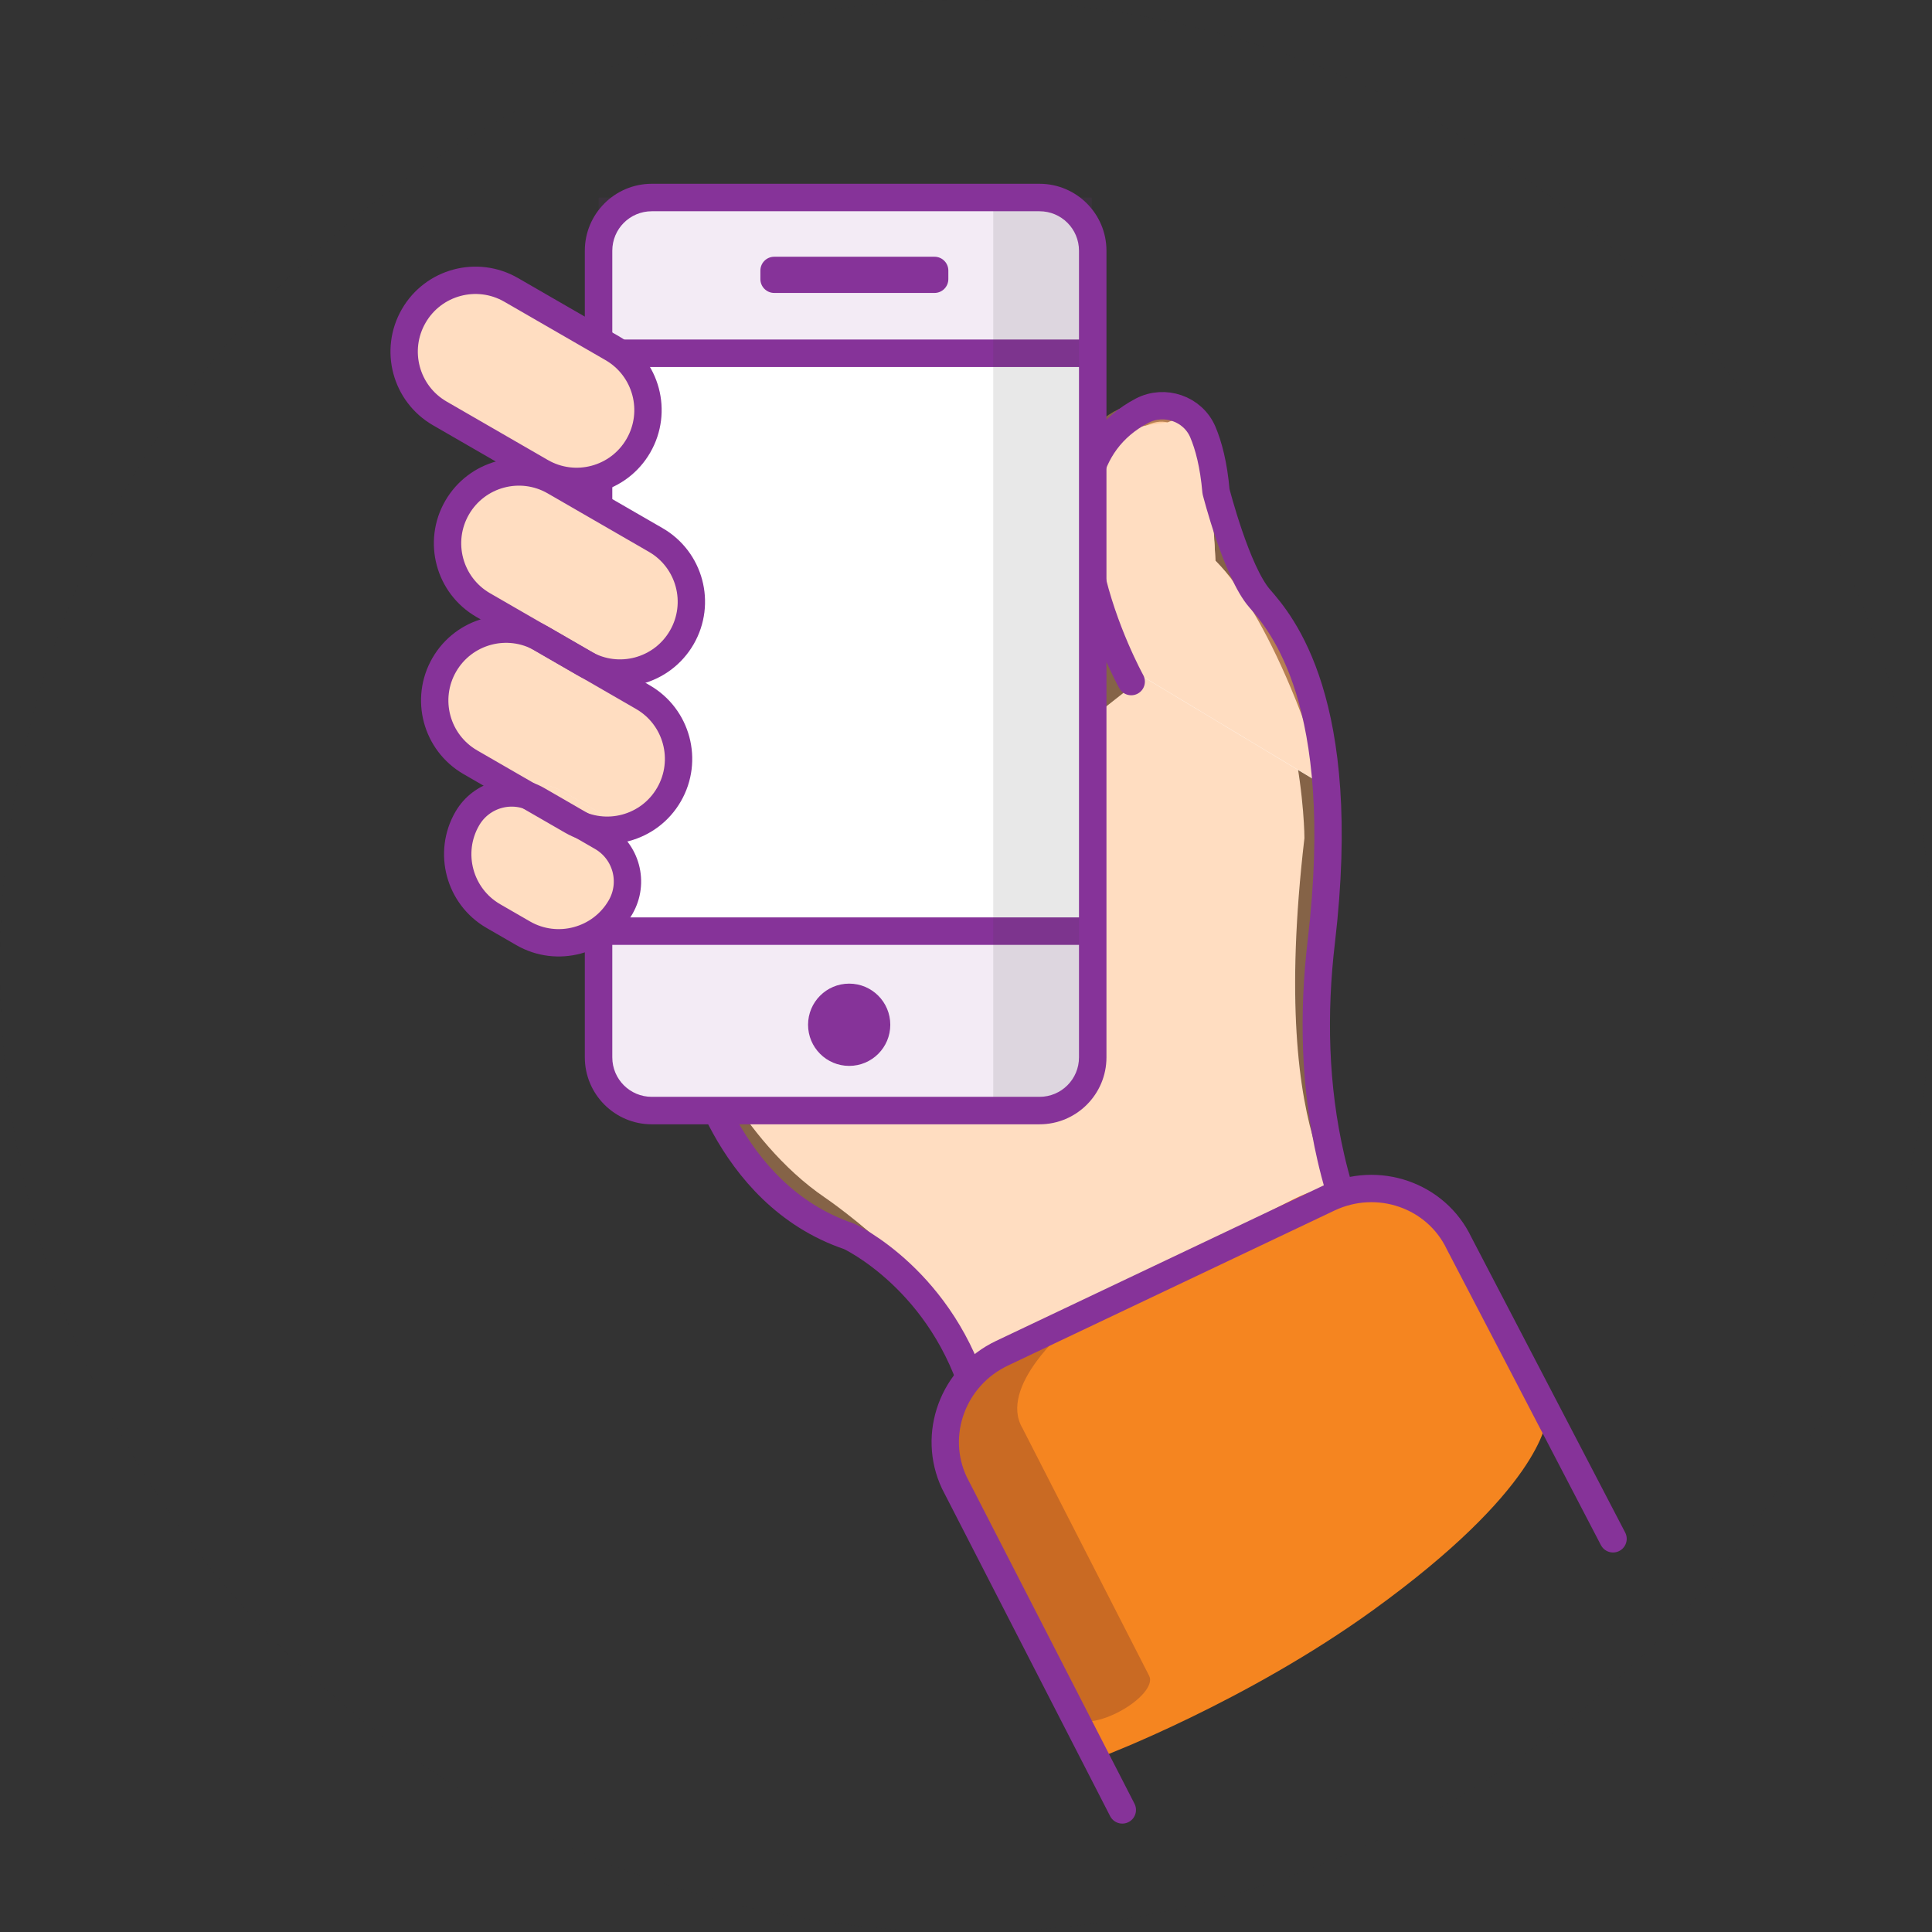 <svg width="64" height="64" viewBox="0 0 64 64" fill="none" xmlns="http://www.w3.org/2000/svg">
<rect x="0" y="0" width="64" height="64" fill="#333333" stroke="none"/>
<path opacity="0.05" d="M32 64C49.673 64 64 49.673 64 32C64 14.327 49.673 0 32 0C14.327 0 0 14.327 0 32C0 49.673 14.327 64 32 64Z" fill="#383838"/>
<path d="M44.911 40.246C44.911 40.246 41.964 38.431 43.211 27.763C43.211 27.763 43.211 22.428 40.264 18.571C40.264 18.571 40.035 11.422 36.973 14.942C36.973 14.942 34.706 18.462 37.883 22.428L23.019 34.116C23.019 34.116 24.496 37.744 27.329 39.673C27.329 39.673 31.867 42.735 32.778 46.255L44.917 40.24L44.911 40.246Z" fill="white"/>
<path opacity="0.4" d="M44.911 40.366C44.911 40.366 42.687 38.377 43.934 27.66C43.934 27.66 43.784 21.928 40.258 18.595C40.258 18.595 40.029 10.94 36.967 14.472C36.967 14.472 35.2 17.751 36.49 21.663L23.007 34.206C23.007 34.206 23.863 38.703 26.406 40.083C27.6 40.728 28.667 40.776 29.643 41.716C30.909 42.934 32.301 44.609 32.765 46.406L44.905 40.366H44.911Z" fill="#FFAA64"/>
<path d="M23.013 34.748C23.013 34.748 23.984 39.559 28.131 40.957C28.131 40.957 31.259 42.404 32.368 46.406" stroke="#863399" stroke-width="0.906" stroke-miterlimit="10"/>
<path d="M37.877 22.428C37.877 22.428 32.741 14.442 38.678 13.996C38.678 13.996 40.065 13.031 40.258 18.571C40.258 18.571 42.138 20.198 43.934 26.069L37.877 22.428Z" fill="white"/>
<path opacity="0.4" d="M37.877 22.428C37.877 22.428 32.518 13.664 38.455 13.218C38.455 13.218 40.113 13.116 40.462 17.16C40.529 17.932 40.806 18.625 41.258 19.258C41.969 20.252 43.217 21.982 43.934 26.063L37.877 22.422V22.428Z" fill="#FFAA64"/>
<path d="M37.473 22.579C37.473 22.579 33.712 15.768 37.835 13.604C38.576 13.218 39.511 13.538 39.842 14.303C40.035 14.755 40.204 15.388 40.282 16.28C40.282 16.28 40.963 18.951 41.729 19.825C42.428 20.632 44.706 23.224 43.772 31.174C43.489 33.561 43.543 35.996 44.085 38.341C44.164 38.685 44.254 39.034 44.357 39.372" stroke="#863399" stroke-width="0.906" stroke-linecap="round" stroke-linejoin="round"/>
<path d="M50.643 46.858L48.286 41.547C47.406 39.83 45.068 39.269 43.067 40.294L34.333 44.766C32.332 45.791 31.422 48.015 32.295 49.733L36.328 57.611C36.328 57.611 41.005 55.833 45.146 52.837C50.535 48.937 50.649 46.864 50.649 46.864L50.643 46.858Z" fill="#F58520" stroke="#F58520" stroke-width="1.209" stroke-linecap="round" stroke-linejoin="round"/>
<path d="M33.857 6.546H22.169C20.878 6.546 19.831 7.593 19.831 8.885V34.453C19.831 35.745 20.878 36.792 22.169 36.792H33.857C35.148 36.792 36.195 35.745 36.195 34.453V8.885C36.195 7.593 35.148 6.546 33.857 6.546Z" fill="white"/>
<g opacity="0.1">
<path d="M36.165 6.546H19.831V11.705H36.165V6.546Z" fill="#863399"/>
</g>
<path d="M35.918 11.705H20.307C20.15 11.705 20.023 11.832 20.023 11.988V30.903C20.023 31.059 20.15 31.186 20.307 31.186H35.918C36.074 31.186 36.201 31.059 36.201 30.903V11.988C36.201 11.832 36.074 11.705 35.918 11.705Z" fill="white"/>
<path d="M36.189 11.247H19.831V12.158H36.189V11.247Z" fill="#863399"/>
<path d="M36.171 30.39H20.023V31.3H36.171V30.39Z" fill="#863399"/>
<g opacity="0.1">
<path d="M20.114 31.011H35.882C36.038 31.011 36.165 31.138 36.165 31.294V34.953C36.165 35.966 35.345 36.786 34.333 36.786H21.53C20.59 36.786 19.831 36.026 19.831 35.086V31.294C19.831 31.138 19.957 31.011 20.114 31.011Z" fill="#863399"/>
</g>
<g opacity="0.12">
<path d="M32.904 6.757V36.575C32.904 36.696 33.001 36.792 33.121 36.792H34.942C35.617 36.792 36.165 36.243 36.171 35.568L36.201 7.709C36.201 7.07 35.683 6.546 35.044 6.546H33.127C33.007 6.546 32.91 6.642 32.91 6.763L32.904 6.757Z" fill="#383838"/>
</g>
<path d="M30.957 8.505H25.647C25.394 8.505 25.189 8.71 25.189 8.963V9.246C25.189 9.499 25.394 9.704 25.647 9.704H30.957C31.21 9.704 31.415 9.499 31.415 9.246V8.963C31.415 8.71 31.21 8.505 30.957 8.505Z" fill="#863399"/>
<path d="M28.13 35.309C28.883 35.309 29.492 34.699 29.492 33.947C29.492 33.194 28.883 32.584 28.13 32.584C27.378 32.584 26.768 33.194 26.768 33.947C26.768 34.699 27.378 35.309 28.13 35.309Z" fill="#863399"/>
<path d="M34.435 37.244H21.591C20.367 37.244 19.373 36.249 19.373 35.026V8.306C19.373 7.082 20.367 6.088 21.591 6.088H34.435C35.659 6.088 36.653 7.082 36.653 8.306V35.026C36.653 36.249 35.659 37.244 34.435 37.244ZM21.591 6.998C20.867 6.998 20.283 7.582 20.283 8.306V35.026C20.283 35.749 20.867 36.334 21.591 36.334H34.435C35.159 36.334 35.743 35.749 35.743 35.026V8.306C35.743 7.582 35.159 6.998 34.435 6.998H21.591Z" fill="#863399"/>
<path d="M20.284 11.537L16.933 9.603C15.802 8.95 14.357 9.337 13.705 10.467C13.052 11.598 13.44 13.043 14.57 13.695L17.921 15.63C19.051 16.282 20.496 15.895 21.148 14.765C21.801 13.635 21.414 12.19 20.284 11.537Z" fill="white"/>
<path opacity="0.4" d="M20.284 11.537L16.933 9.603C15.802 8.95 14.357 9.337 13.705 10.467C13.052 11.598 13.44 13.043 14.57 13.695L17.921 15.63C19.051 16.282 20.496 15.895 21.148 14.765C21.801 13.635 21.414 12.19 20.284 11.537Z" fill="#FFAA64"/>
<path d="M20.284 11.537L16.933 9.603C15.802 8.95 14.357 9.337 13.705 10.467C13.052 11.598 13.44 13.043 14.57 13.695L17.921 15.63C19.051 16.282 20.496 15.895 21.148 14.765C21.801 13.635 21.414 12.19 20.284 11.537Z" stroke="#863399" stroke-width="0.906" stroke-miterlimit="10"/>
<path d="M21.721 17.887L18.37 15.952C17.24 15.299 15.795 15.687 15.142 16.817C14.49 17.947 14.877 19.392 16.007 20.044L19.358 21.979C20.488 22.632 21.934 22.244 22.586 21.114C23.238 19.984 22.851 18.539 21.721 17.887Z" fill="white"/>
<path opacity="0.4" d="M21.721 17.887L18.37 15.952C17.24 15.299 15.795 15.687 15.142 16.817C14.49 17.947 14.877 19.392 16.007 20.044L19.358 21.979C20.488 22.632 21.934 22.244 22.586 21.114C23.238 19.984 22.851 18.539 21.721 17.887Z" fill="#FFAA64"/>
<path d="M21.296 23.093L17.945 21.158C16.815 20.506 15.37 20.893 14.717 22.023C14.065 23.153 14.452 24.598 15.582 25.251L18.934 27.186C20.064 27.838 21.509 27.451 22.161 26.321C22.814 25.191 22.427 23.745 21.296 23.093Z" fill="white"/>
<path opacity="0.4" d="M21.296 23.093L17.945 21.158C16.815 20.506 15.37 20.893 14.717 22.023C14.065 23.153 14.452 24.598 15.582 25.251L18.934 27.186C20.064 27.838 21.509 27.451 22.161 26.321C22.814 25.191 22.427 23.745 21.296 23.093Z" fill="#FFAA64"/>
<path d="M19.692 26.821L18.705 26.251C17.575 25.599 16.13 25.986 15.477 27.116C14.825 28.246 15.212 29.691 16.342 30.343L17.329 30.913C18.459 31.566 19.904 31.178 20.556 30.048C21.209 28.918 20.822 27.473 19.692 26.821Z" fill="white"/>
<path opacity="0.4" d="M19.692 26.821L18.705 26.251C17.575 25.599 16.13 25.986 15.477 27.116C14.825 28.246 15.212 29.691 16.342 30.343L17.329 30.913C18.459 31.566 19.904 31.178 20.556 30.048C21.209 28.918 20.822 27.473 19.692 26.821Z" fill="#FFAA64"/>
<path d="M21.721 17.887L18.37 15.952C17.24 15.299 15.795 15.687 15.142 16.817C14.49 17.947 14.877 19.392 16.007 20.044L19.358 21.979C20.488 22.632 21.934 22.244 22.586 21.114C23.238 19.984 22.851 18.539 21.721 17.887Z" stroke="#863399" stroke-width="0.906" stroke-miterlimit="10"/>
<path d="M21.296 23.093L17.945 21.158C16.815 20.506 15.37 20.893 14.717 22.023C14.065 23.153 14.452 24.598 15.582 25.251L18.934 27.186C20.064 27.838 21.509 27.451 22.161 26.321C22.814 25.191 22.427 23.745 21.296 23.093Z" stroke="#863399" stroke-width="0.906" stroke-miterlimit="10"/>
<path d="M17.8 26.496L19.935 27.729C20.749 28.199 21.027 29.237 20.557 30.051C19.906 31.178 18.457 31.567 17.33 30.916L16.343 30.346C15.216 29.695 14.827 28.246 15.478 27.119C15.948 26.304 16.986 26.026 17.8 26.496V26.496Z" stroke="#863399" stroke-width="0.906" stroke-miterlimit="10"/>
<path d="M35.243 44.043C35.279 44.025 35.315 44.007 35.369 43.982C35.369 43.982 33.049 45.929 33.874 47.316L38.07 55.519C38.22 55.814 37.768 56.345 37.045 56.718C36.322 57.092 35.665 57.128 35.514 56.833L31.186 48.383C30.656 47.346 32.5 45.315 35.237 44.049L35.243 44.043Z" fill="#C96A23"/>
<path d="M53.434 50.975L48.335 41.186C47.575 39.589 45.64 38.92 44.013 39.691L33.194 44.827C31.566 45.598 30.861 47.521 31.614 49.118L37.178 59.956" stroke="#863399" stroke-width="0.906" stroke-linecap="round" stroke-linejoin="round"/>
</svg>
